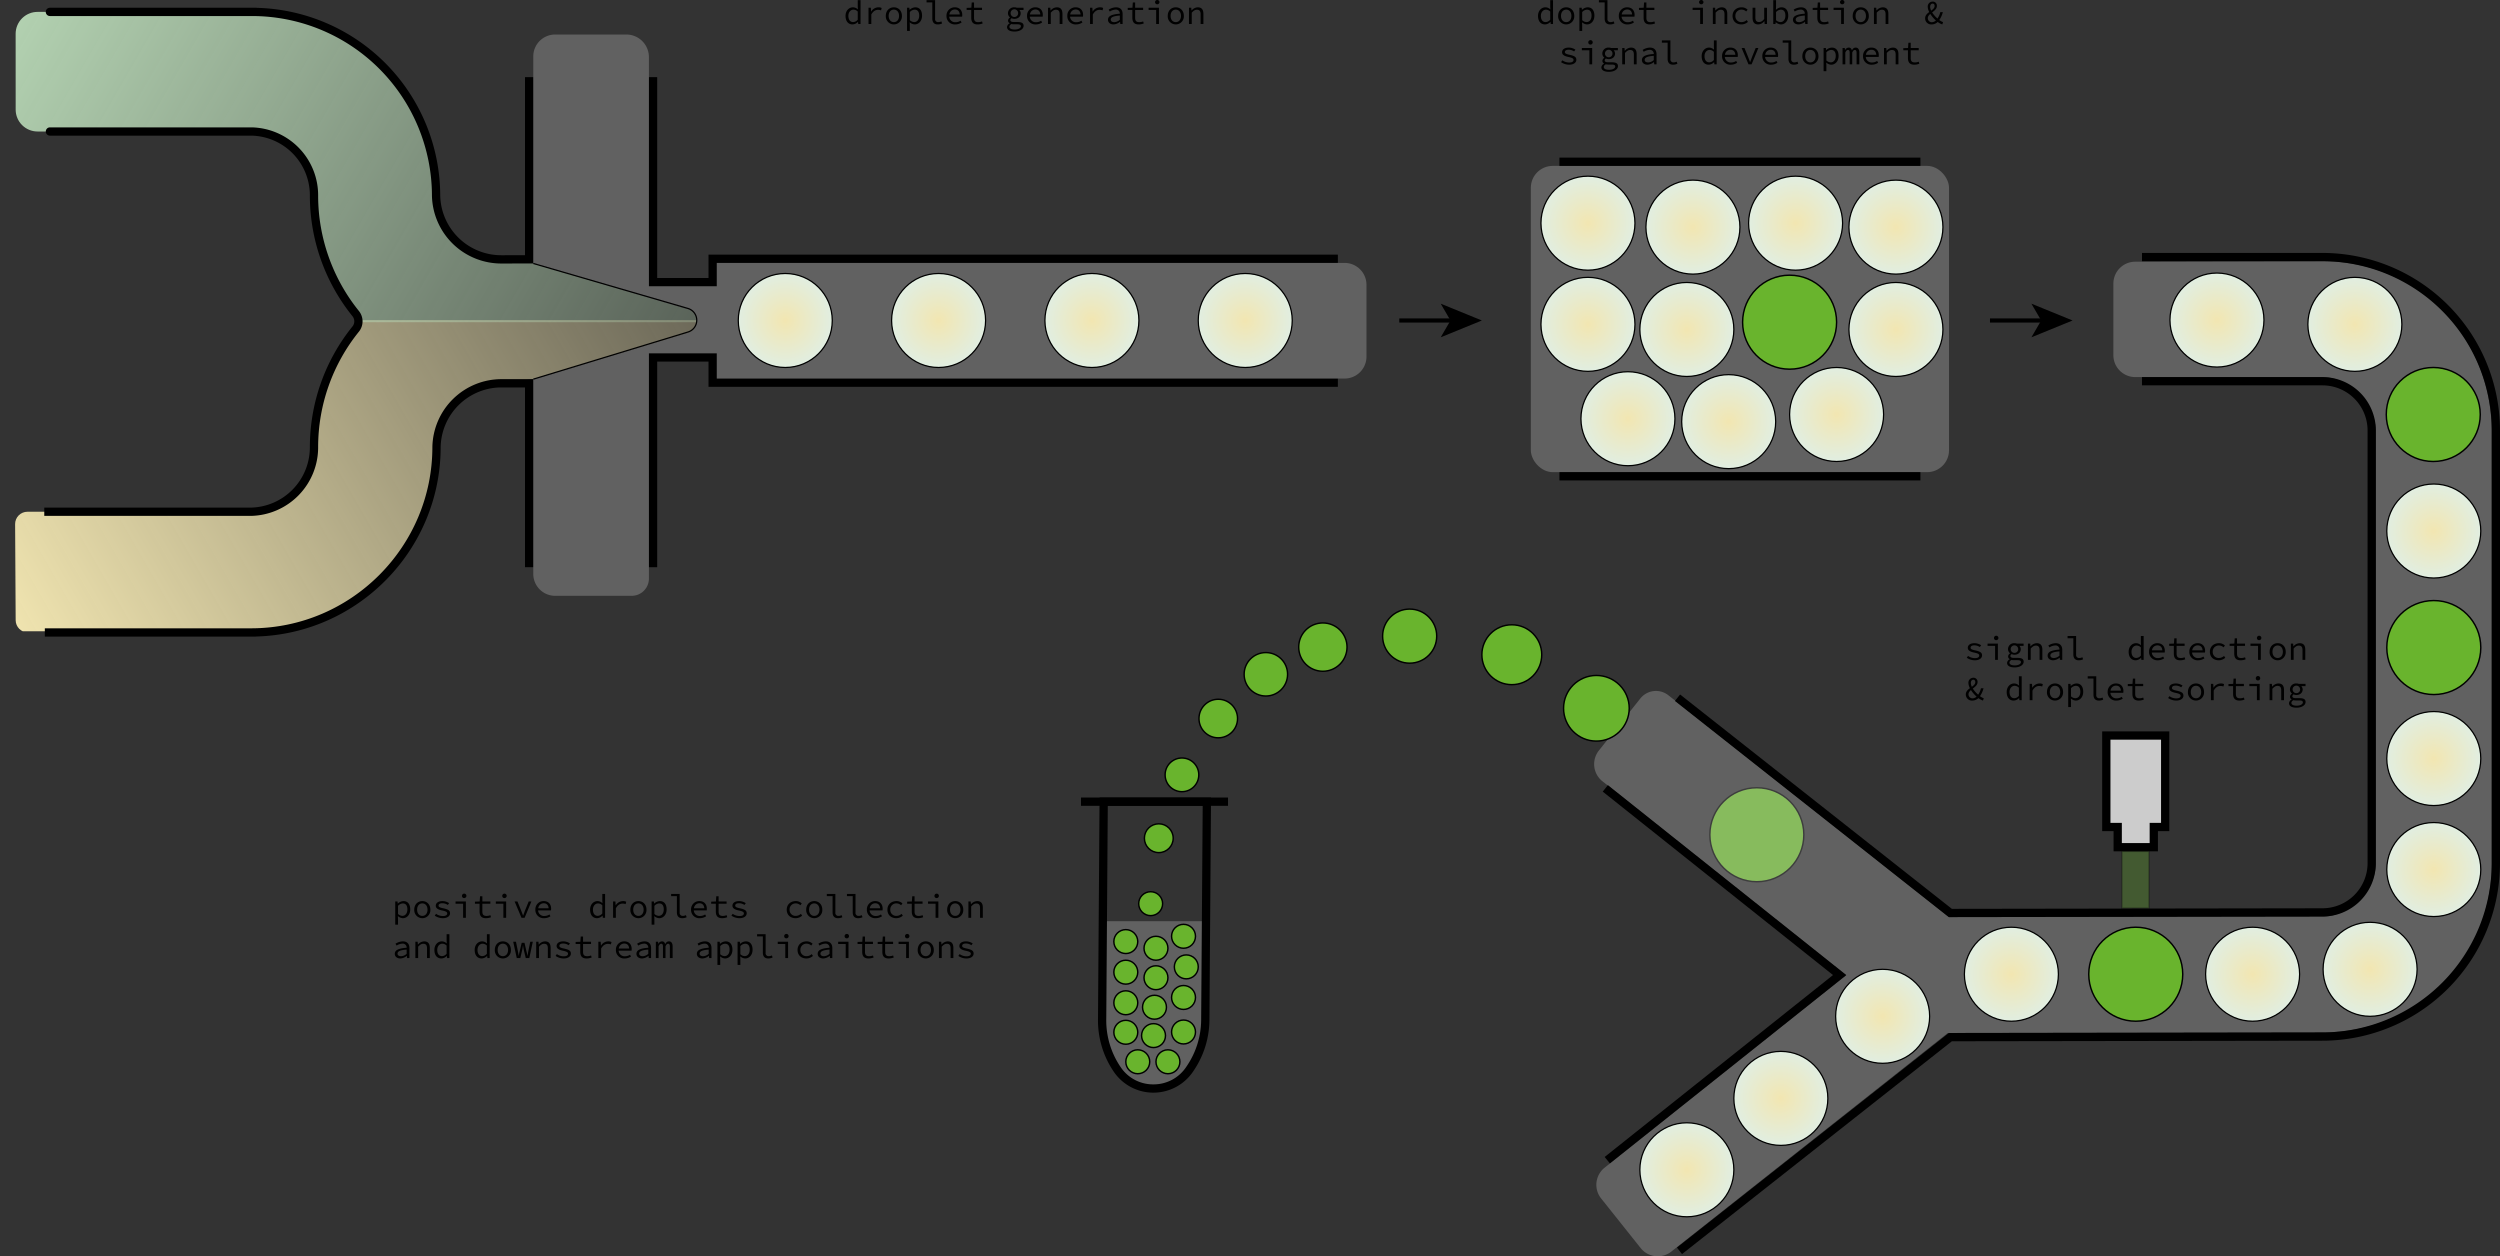 <svg xmlns="http://www.w3.org/2000/svg" xmlns:xlink="http://www.w3.org/1999/xlink" viewBox="0 0 1713.198 860.919"><rect x="0" y="0" width="1713.198" height="860.919" fill="#333333" stroke="none"/><defs><style>.cls-1,.cls-17,.cls-36{fill:none;}.cls-2,.cls-34{fill:#69b42d;}.cls-10,.cls-11,.cls-12,.cls-13,.cls-17,.cls-18,.cls-19,.cls-2,.cls-20,.cls-21,.cls-23,.cls-24,.cls-25,.cls-26,.cls-27,.cls-28,.cls-29,.cls-30,.cls-31,.cls-32,.cls-33,.cls-34,.cls-36,.cls-4,.cls-5,.cls-6,.cls-7,.cls-8,.cls-9{stroke:#000;stroke-miterlimit:10;}.cls-22,.cls-3{fill:#ccc;}.cls-3,.cls-34{opacity:0.3;}.cls-10,.cls-11,.cls-12,.cls-13,.cls-17,.cls-18,.cls-19,.cls-20,.cls-21,.cls-23,.cls-24,.cls-25,.cls-26,.cls-27,.cls-28,.cls-29,.cls-30,.cls-31,.cls-32,.cls-33,.cls-4,.cls-5,.cls-6,.cls-7,.cls-8,.cls-9{stroke-width:0.85px;}.cls-4{fill:url(#Sfumatura_senza_nome_34);}.cls-5{fill:url(#Sfumatura_senza_nome_34-2);}.cls-6{fill:url(#Sfumatura_senza_nome_34-3);}.cls-7{fill:url(#Sfumatura_senza_nome_34-4);}.cls-8{fill:url(#Sfumatura_senza_nome_34-5);}.cls-9{fill:url(#Sfumatura_senza_nome_34-6);}.cls-10{fill:url(#Sfumatura_senza_nome_34-7);}.cls-11{fill:url(#Sfumatura_senza_nome_34-8);}.cls-12{fill:url(#Sfumatura_senza_nome_34-9);}.cls-13{fill:url(#Sfumatura_senza_nome_34-10);}.cls-14{clip-path:url(#clip-path);}.cls-15{fill:url(#Sfumatura_senza_nome_29);}.cls-16{fill:url(#Sfumatura_senza_nome_22);}.cls-18{fill:url(#Sfumatura_senza_nome_34-11);}.cls-19{fill:url(#Sfumatura_senza_nome_34-12);}.cls-20{fill:url(#Sfumatura_senza_nome_34-13);}.cls-21{fill:url(#Sfumatura_senza_nome_34-14);}.cls-23{fill:url(#Sfumatura_senza_nome_34-15);}.cls-24{fill:url(#Sfumatura_senza_nome_34-16);}.cls-25{fill:url(#Sfumatura_senza_nome_34-17);}.cls-26{fill:url(#Sfumatura_senza_nome_34-18);}.cls-27{fill:url(#Sfumatura_senza_nome_34-19);}.cls-28{fill:url(#Sfumatura_senza_nome_34-20);}.cls-29{fill:url(#Sfumatura_senza_nome_34-21);}.cls-30{fill:url(#Sfumatura_senza_nome_34-22);}.cls-31{fill:url(#Sfumatura_senza_nome_34-23);}.cls-32{fill:url(#Sfumatura_senza_nome_34-24);}.cls-33{fill:url(#Sfumatura_senza_nome_34-25);}.cls-35{clip-path:url(#clip-path-2);}.cls-36{stroke-width:2.835px;}</style><radialGradient id="Sfumatura_senza_nome_34" cx="1160.129" cy="155.639" r="32.207" gradientUnits="userSpaceOnUse"><stop offset="0" stop-color="#f2e6b1"/><stop offset="1" stop-color="#e1eee1"/><stop offset="1" stop-color="#f2e6b1" stop-opacity="0.3"/></radialGradient><radialGradient id="Sfumatura_senza_nome_34-2" cx="1230.484" cy="152.928" r="32.207" xlink:href="#Sfumatura_senza_nome_34"/><radialGradient id="Sfumatura_senza_nome_34-3" cx="1299.243" cy="225.78" r="32.207" xlink:href="#Sfumatura_senza_nome_34"/><radialGradient id="Sfumatura_senza_nome_34-4" cx="1258.586" cy="284.038" r="32.207" xlink:href="#Sfumatura_senza_nome_34"/><radialGradient id="Sfumatura_senza_nome_34-5" cx="1088.196" cy="152.928" r="32.207" xlink:href="#Sfumatura_senza_nome_34"/><radialGradient id="Sfumatura_senza_nome_34-6" cx="1299.243" cy="155.639" r="32.207" xlink:href="#Sfumatura_senza_nome_34"/><radialGradient id="Sfumatura_senza_nome_34-7" cx="1155.969" cy="225.78" r="32.207" xlink:href="#Sfumatura_senza_nome_34"/><radialGradient id="Sfumatura_senza_nome_34-8" cx="1088.196" cy="222.26" r="32.207" xlink:href="#Sfumatura_senza_nome_34"/><radialGradient id="Sfumatura_senza_nome_34-9" cx="1184.636" cy="288.944" r="32.207" xlink:href="#Sfumatura_senza_nome_34"/><radialGradient id="Sfumatura_senza_nome_34-10" cx="1115.594" cy="286.944" r="32.207" xlink:href="#Sfumatura_senza_nome_34"/><clipPath id="clip-path" transform="translate(10.36 -2.625)"><path class="cls-1" d="M461.214,230.696a8.421,8.421,0,0,0-.016-16.073L355.085,183.174h0l-2.495-2.804H331.717a44.921,44.921,0,0,1-44.898-43.641c0-69.36-56.239-125.619-125.736-125.942V10.779H15.356a15,15,0,0,0-15,15.005L.374,77.747a15,15,0,0,0,15,14.995H160.482a44.074,44.074,0,0,1,42.887,43.987h-.209a128.011,128.011,0,0,0,28.581,80.818,8.391,8.391,0,0,1,0,10.561,128.011,128.011,0,0,0-28.581,80.818v0a44.415,44.415,0,0,1-43.148,44.391H8.421a8.421,8.421,0,0,0-8.421,8.469l.374,65.873a8.421,8.421,0,0,0,8.421,8.373H160.482v-.006a127.103,127.103,0,0,0,126.637-127.101v-0h-.299a44.921,44.921,0,0,1,44.898-43.641v.008l23.368-2.835h0Z"/></clipPath><linearGradient id="Sfumatura_senza_nome_29" x1="13.805" y1="456.508" x2="465.916" y2="195.481" gradientUnits="userSpaceOnUse"><stop offset="0" stop-color="#f2e6b1"/><stop offset="1" stop-color="#f2e6b1" stop-opacity="0.3"/></linearGradient><linearGradient id="Sfumatura_senza_nome_22" x1="16.564" y1="-15.652" x2="466.31" y2="244.009" gradientUnits="userSpaceOnUse"><stop offset="0" stop-color="#b4d3b2"/><stop offset="1" stop-color="#b4d3b2" stop-opacity="0.3"/></linearGradient><radialGradient id="Sfumatura_senza_nome_34-11" cx="538.129" cy="219.624" r="32.207" xlink:href="#Sfumatura_senza_nome_34"/><radialGradient id="Sfumatura_senza_nome_34-12" cx="643.199" cy="219.624" r="32.207" xlink:href="#Sfumatura_senza_nome_34"/><radialGradient id="Sfumatura_senza_nome_34-13" cx="748.268" cy="219.624" r="32.207" xlink:href="#Sfumatura_senza_nome_34"/><radialGradient id="Sfumatura_senza_nome_34-14" cx="853.338" cy="219.624" r="32.207" xlink:href="#Sfumatura_senza_nome_34"/><radialGradient id="Sfumatura_senza_nome_34-15" cx="1519.232" cy="219.32" r="32.207" xlink:href="#Sfumatura_senza_nome_34"/><radialGradient id="Sfumatura_senza_nome_34-16" cx="1613.748" cy="222.26" r="32.207" xlink:href="#Sfumatura_senza_nome_34"/><radialGradient id="Sfumatura_senza_nome_34-17" cx="1667.825" cy="363.896" r="32.207" xlink:href="#Sfumatura_senza_nome_34"/><radialGradient id="Sfumatura_senza_nome_34-18" cx="1667.825" cy="595.884" r="32.207" xlink:href="#Sfumatura_senza_nome_34"/><radialGradient id="Sfumatura_senza_nome_34-19" cx="1624.175" cy="664.243" r="32.207" xlink:href="#Sfumatura_senza_nome_34"/><radialGradient id="Sfumatura_senza_nome_34-20" cx="1667.825" cy="519.819" r="32.207" xlink:href="#Sfumatura_senza_nome_34"/><radialGradient id="Sfumatura_senza_nome_34-21" cx="1543.667" cy="667.608" r="32.207" xlink:href="#Sfumatura_senza_nome_34"/><radialGradient id="Sfumatura_senza_nome_34-22" cx="1378.368" cy="667.608" r="32.207" xlink:href="#Sfumatura_senza_nome_34"/><radialGradient id="Sfumatura_senza_nome_34-23" cx="1290.137" cy="696.45" r="32.207" xlink:href="#Sfumatura_senza_nome_34"/><radialGradient id="Sfumatura_senza_nome_34-24" cx="1220.383" cy="752.701" r="32.207" xlink:href="#Sfumatura_senza_nome_34"/><radialGradient id="Sfumatura_senza_nome_34-25" cx="1155.969" cy="801.637" r="32.207" xlink:href="#Sfumatura_senza_nome_34"/><clipPath id="clip-path-2" transform="translate(10.36 -2.625)"><path class="cls-1" d="M745.305,557.604l-1.059,146.12a58.031,58.031,0,0,0,10.254,33.873l0,0c11.938,17.351,37.989,17.275,49.821-.146l.561-.826a58.049,58.049,0,0,0,10.055-31.66L816.016,557.604Z"/></clipPath></defs><g id="Livello_2" data-name="Livello 2"><g id="Livello_1-2" data-name="Livello 1"><circle class="cls-2" cx="1203.928" cy="572.023" r="32.207"/><rect class="cls-3" x="1049.047" y="113.681" width="286.579" height="209.874" rx="15"/><circle class="cls-2" cx="1226.379" cy="220.781" r="32.207"/><circle class="cls-4" cx="1160.129" cy="155.639" r="32.207"/><circle class="cls-5" cx="1230.484" cy="152.928" r="32.207"/><circle class="cls-6" cx="1299.243" cy="225.78" r="32.207"/><circle class="cls-7" cx="1258.586" cy="284.038" r="32.207"/><circle class="cls-8" cx="1088.196" cy="152.928" r="32.207"/><circle class="cls-9" cx="1299.243" cy="155.639" r="32.207"/><rect x="1068.652" y="108.011" width="247.365" height="5.67"/><rect x="1068.653" y="323.554" width="247.365" height="5.67"/><circle class="cls-10" cx="1155.969" cy="225.78" r="32.207"/><circle class="cls-11" cx="1088.196" cy="222.26" r="32.207"/><circle class="cls-12" cx="1184.636" cy="288.944" r="32.207"/><circle class="cls-13" cx="1115.594" cy="286.944" r="32.207"/><polyline points="916.811 259.412 916.811 265.082 485.528 265.082 485.528 247.789 450.362 247.789 450.362 388.697 444.692 388.697 444.692 242.119 491.198 242.119 491.198 259.412 911.141 259.412"/><polyline points="911.141 180.166 491.198 180.166 491.198 196.173 444.692 196.173 444.692 52.866 450.362 52.866 450.362 190.503 485.528 190.503 485.528 174.496 916.811 174.496 916.811 180.166"/><g class="cls-14"><rect class="cls-15" y="219.392" width="479.721" height="213.206"/><rect class="cls-16" x="3.154" y="7.576" width="476.567" height="213.206"/></g><path d="M355.085,265.872v-3.413l-21.708-.008a47.372,47.372,0,0,0-47.434,46.476c0,68.273-55.542,124.02-123.812,124.267l-141.776.006v5.67H162.142l2.835-.006v-.041c70.084-1.765,126.637-59.452,126.636-129.815A41.713,41.713,0,0,1,332.554,268.129h16.861V391.322h5.67V265.872Z" transform="translate(10.36 -2.625)"/><path d="M19.981,356.153v-5.67h141.691a41.345,41.345,0,0,0,40.313-41.557,131.685,131.685,0,0,1,29.213-82.602,5.587,5.587,0,0,0,0-6.994,131.685,131.685,0,0,1-29.213-82.602,40.918,40.918,0,0,0-39.924-41.153l-138.197.001a2.835,2.835,0,0,1-2.835-2.835h0a2.835,2.835,0,0,1,2.835-2.835H162.142a46.577,46.577,0,0,1,45.514,46.822,126.002,126.002,0,0,0,27.949,79.035,11.281,11.281,0,0,1,0,14.127,126.002,126.002,0,0,0-27.949,79.035A47.003,47.003,0,0,1,161.752,356.152Z" transform="translate(10.36 -2.625)"/><path d="M355.085,55.491h-5.67v122.02l-16.038.024a41.848,41.848,0,0,1-42.062-40.806A128.967,128.967,0,0,0,165.578,7.995V7.944H23.841a2.835,2.835,0,0,0-2.835,2.835h0a2.835,2.835,0,0,0,2.835,2.835H161.057l1.673.008a123.304,123.304,0,0,1,122.916,123.188,47.509,47.509,0,0,0,47.735,46.396l21.704-.031v-2.226h0Z" transform="translate(10.36 -2.625)"/><path class="cls-3" d="M480.838,182.791v16.007H434.332V41.782a15.508,15.508,0,0,0-15.508-15.508H370.085a15,15,0,0,0-15,15V183.174l79.247,23.487,26.865,7.962a8.421,8.421,0,0,1,.016,16.073l-26.882,8.045-79.247,23.718V395.928a15,15,0,0,0,15,15h52.441a11.806,11.806,0,0,0,11.806-11.806V244.744h46.506v17.293H911.057a15,15,0,0,0,15-15V197.791a15,15,0,0,0-15-15Z" transform="translate(10.36 -2.625)"/><path class="cls-17" d="M355.085,262.459l106.129-32.345a8.421,8.421,0,0,0-.016-16.073L355.085,183.174" transform="translate(10.36 -2.625)"/><circle class="cls-18" cx="538.129" cy="219.624" r="32.207"/><circle class="cls-19" cx="643.199" cy="219.624" r="32.207"/><circle class="cls-20" cx="748.268" cy="219.624" r="32.207"/><circle class="cls-21" cx="853.338" cy="219.624" r="32.207"/><path class="cls-3" d="M1581.184,181.629l-128.29.331a15.001,15.001,0,0,0-15,15l-.001,49.076a15,15,0,0,0,15,15h128.291c18.634,0,36.578,18.795,36.578,37.429v295.675c0,18.634-17.795,36.576-36.429,36.576l-256.064.384L1132.937,479.072a13.698,13.698,0,0,0-19.208,2.211l-28.389,35.635a15,15,0,0,0,2.386,21.079L1254.689,671.008,1089.237,802.816a15,15,0,0,0-2.385,21.079l27.082,33.995a15,15,0,0,0,21.035,2.421L1324.464,710.506l256.869-.379c65.488-.157,115.836-50.461,115.836-115.987l.003-26.108V298.465C1697.015,232.977,1646.709,181.629,1581.184,181.629Z" transform="translate(10.36 -2.625)"/><polygon class="cls-22" points="1475.947 566.725 1483.755 566.725 1483.755 504.058 1443.414 504.058 1443.414 566.725 1451.222 566.725 1451.222 580.575 1475.947 580.575 1475.947 566.725"/><path d="M1468.422,586.035h-30.395V572.185h-7.809V503.848h46.011v68.337h-7.808Zm-24.725-5.67H1462.752V566.515h7.808V509.518h-34.671v56.997h7.809Z" transform="translate(10.36 -2.625)"/><circle class="cls-23" cx="1519.232" cy="219.32" r="32.207"/><circle class="cls-24" cx="1613.748" cy="222.26" r="32.207"/><circle class="cls-2" cx="1667.465" cy="284.038" r="32.207"/><circle class="cls-25" cx="1667.825" cy="363.896" r="32.207"/><circle class="cls-2" cx="1667.825" cy="443.753" r="32.207"/><circle class="cls-26" cx="1667.825" cy="595.884" r="32.207"/><circle class="cls-27" cx="1624.175" cy="664.243" r="32.207"/><circle class="cls-2" cx="1463.584" cy="667.608" r="32.207"/><circle class="cls-28" cx="1667.825" cy="519.819" r="32.207"/><path d="M1581.18,630.716a36.62,36.62,0,0,0,36.578-36.578V421.297h.003V297.615a36.62,36.62,0,0,0-36.578-36.578H1457.501v5.67h123.683a30.943,30.943,0,0,1,30.908,30.908V421.297h-.003V594.138a30.943,30.943,0,0,1-30.908,30.908l-253.961.391L1140.974,478.55l-3.533,4.434,187.672,148.123Z" transform="translate(10.36 -2.625)"/><polygon points="1101.849 538.038 1098.317 542.473 1256.119 668.185 1099.635 792.846 1103.219 797.242 1265.217 668.185 1101.849 538.038"/><path d="M1702.838,297.611h0a121.793,121.793,0,0,0-121.655-121.655H1457.502v5.67h123.682A116.116,116.116,0,0,1,1697.169,297.611h-0V421.293h0v172.845a116.116,116.116,0,0,1-115.985,115.985v-0l-256.068.391L1138.809,857.545l3.482,4.473,184.924-145.833,253.969-.391v0a121.793,121.793,0,0,0,121.655-121.655v-172.845h-0Z" transform="translate(10.36 -2.625)"/><circle class="cls-29" cx="1543.667" cy="667.608" r="32.207"/><circle class="cls-30" cx="1378.368" cy="667.608" r="32.207"/><circle class="cls-31" cx="1290.137" cy="696.45" r="32.207"/><circle class="cls-32" cx="1220.383" cy="752.701" r="32.207"/><circle class="cls-33" cx="1155.969" cy="801.637" r="32.207"/><rect class="cls-34" x="1454.057" y="583.41" width="18.66" height="38.932"/><g class="cls-35"><rect class="cls-3" x="742.219" y="631.269" width="96.536" height="120.005"/></g><path d="M780.021,751.398a32.779,32.779,0,0,1-27.208-14.456,62.442,62.442,0,0,1-10.739-36.14l1.079-151.641H819.533l-1.101,152.972a62.628,62.628,0,0,1-10.531,33.804l-.561.841a32.782,32.782,0,0,1-27.221,14.62ZM748.781,554.832l-1.039,146.037a56.82,56.82,0,0,0,9.768,32.899,26.771,26.771,0,0,0,22.507,11.961c.029,0,.058,0,.087-.001a26.768,26.768,0,0,0,22.52-12.095l.561-.841a56.955,56.955,0,0,0,9.579-30.726l1.059-147.235Z" transform="translate(10.36 -2.625)"/><circle class="cls-2" cx="1093.975" cy="485.365" r="22.493"/><circle class="cls-2" cx="1036.009" cy="448.663" r="20.514"/><circle class="cls-2" cx="966.012" cy="435.927" r="18.535"/><circle class="cls-2" cx="906.534" cy="443.447" r="16.556"/><circle class="cls-2" cx="867.467" cy="462.081" r="14.885"/><circle class="cls-2" cx="834.85" cy="492.397" r="13.213"/><circle class="cls-2" cx="809.967" cy="530.978" r="11.542"/><circle class="cls-2" cx="794.097" cy="574.408" r="9.87"/><circle class="cls-2" cx="788.522" cy="619.271" r="8.198"/><circle class="cls-2" cx="792.162" cy="670.02" r="8.198"/><circle class="cls-2" cx="812.946" cy="662.581" r="8.198"/><circle class="cls-2" cx="811.049" cy="683.547" r="8.198"/><circle class="cls-2" cx="791.148" cy="690.227" r="8.198"/><circle class="cls-2" cx="771.49" cy="687.176" r="8.198"/><circle class="cls-2" cx="771.49" cy="707.391" r="8.198"/><circle class="cls-2" cx="790.487" cy="709.674" r="8.198"/><circle class="cls-2" cx="811.049" cy="707.203" r="8.198"/><circle class="cls-2" cx="779.688" cy="727.606" r="8.198"/><circle class="cls-2" cx="800.36" cy="727.606" r="8.198"/><circle class="cls-2" cx="771.49" cy="666.21" r="8.198"/><circle class="cls-2" cx="792.162" cy="649.813" r="8.198"/><circle class="cls-2" cx="811.049" cy="641.615" r="8.198"/><circle class="cls-2" cx="771.49" cy="645.244" r="8.198"/><rect x="740.777" y="546.537" width="100.764" height="5.67"/><path d="M1337.434,453.366l.874-1.265a7.971,7.971,0,0,0,4.852,1.518c1.886,0,2.806-.782,2.806-1.725,0-.851-.438-1.448-3.473-2.069-2.92-.598-4.369-1.587-4.369-3.266,0-1.794,1.587-3.173,4.646-3.173a8.388,8.388,0,0,1,4.507,1.426l-.92,1.219a6.594,6.594,0,0,0-3.748-1.173c-1.886,0-2.575.759-2.575,1.609,0,.966.966,1.38,3.265,1.862,3.702.805,4.6,1.725,4.6,3.449,0,1.816-1.771,3.335-4.967,3.335A9.825,9.825,0,0,1,1337.434,453.366Z" transform="translate(10.36 -2.625)"/><path d="M1356.844,445.203h-5.174v-1.541h7.083v11.176h-1.909Zm-.759-5.358a1.518,1.518,0,1,1,1.518,1.472A1.438,1.438,0,0,1,1356.085,439.845Z" transform="translate(10.36 -2.625)"/><path d="M1365.056,456.885a3.095,3.095,0,0,1,1.84-2.483v-.093a2.023,2.023,0,0,1-1.149-1.839,2.717,2.717,0,0,1,1.333-2.093v-.092a3.562,3.562,0,0,1-1.379-2.897,4.1,4.1,0,0,1,4.392-4.001,4.556,4.556,0,0,1,1.656.275h4.621v1.541h-2.896a3.374,3.374,0,0,1,.942,2.253c0,2.392-1.908,3.841-4.323,3.841a4.836,4.836,0,0,1-1.886-.414,1.539,1.539,0,0,0-.873,1.288c0,.873.851,1.287,2.322,1.287h2.506c2.875,0,4.255.736,4.255,2.622,0,2.092-2.415,3.908-6.209,3.908C1366.942,459.988,1365.056,458.862,1365.056,456.885Zm9.497-.506c0-1.059-.851-1.357-2.552-1.357h-2.185a6.34,6.34,0,0,1-1.702-.184c-1.058.575-1.426,1.219-1.426,1.862,0,1.173,1.265,1.909,3.656,1.909C1372.944,458.609,1374.553,457.528,1374.553,456.379Zm-1.886-8.991a2.576,2.576,0,1,0-2.575,2.645A2.526,2.526,0,0,0,1372.667,447.388Z" transform="translate(10.36 -2.625)"/><path d="M1379.339,443.662h1.563l.161,1.886h.092a5.792,5.792,0,0,1,4.208-2.161c2.645,0,3.863,1.563,3.863,4.507v6.944h-1.908v-6.691c0-2.115-.736-3.104-2.553-3.104-1.334,0-2.23.667-3.519,2.001v7.795h-1.908Z" transform="translate(10.36 -2.625)"/><path d="M1392.84,451.94c0-2.507,2.346-3.726,8.117-4.185a2.653,2.653,0,0,0-2.967-2.806,7.781,7.781,0,0,0-3.909,1.334l-.759-1.288a9.791,9.791,0,0,1,4.99-1.609c3.059,0,4.553,1.816,4.553,4.599v6.853h-1.587l-.16-1.518h-.069a7.514,7.514,0,0,1-4.392,1.794C1394.565,455.114,1392.84,453.941,1392.84,451.94Zm8.117-.022v-2.897c-4.783.367-6.231,1.311-6.231,2.782,0,1.265,1.149,1.771,2.438,1.771A6.093,6.093,0,0,0,1400.958,451.918Z" transform="translate(10.36 -2.625)"/><path d="M1410.458,451.09v-11.084h-3.956v-1.54h5.864v12.762a2.017,2.017,0,0,0,2.207,2.3,5.049,5.049,0,0,0,2.093-.506l.483,1.426a6.794,6.794,0,0,1-2.989.667C1411.768,455.114,1410.458,453.734,1410.458,451.09Z" transform="translate(10.36 -2.625)"/><path d="M1448.363,449.273c0-3.634,2.414-5.887,5.059-5.887a4.796,4.796,0,0,1,3.357,1.426h.046l-.092-2.047v-4.3h1.908v16.372h-1.563l-.161-1.472h-.068a5.371,5.371,0,0,1-3.656,1.748C1450.294,455.114,1448.363,452.998,1448.363,449.273Zm8.37,2.575v-5.564a4.144,4.144,0,0,0-2.921-1.288c-1.932,0-3.495,1.701-3.495,4.254,0,2.668,1.242,4.254,3.288,4.254A4.221,4.221,0,0,0,1456.733,451.849Z" transform="translate(10.36 -2.625)"/><path d="M1462.346,449.228a5.619,5.619,0,0,1,5.703-5.841c3.219,0,5.104,2.092,5.104,5.242a7.769,7.769,0,0,1-.092,1.15h-9.451v-1.472h8.324l-.482.528c0-2.645-1.311-3.955-3.357-3.955-2.069,0-3.863,1.563-3.863,4.347a4.055,4.055,0,0,0,4.369,4.368,6.083,6.083,0,0,0,3.403-1.058l.689,1.242a7.66,7.66,0,0,1-4.323,1.334A5.659,5.659,0,0,1,1462.346,449.228Z" transform="translate(10.36 -2.625)"/><path d="M1479.32,450.492v-5.289H1476.146v-1.426l3.242-.115.253-3.587h1.587v3.587h5.473v1.541H1481.228v5.312c0,2.001.667,3.035,2.828,3.035a7.351,7.351,0,0,0,2.668-.506l.414,1.403a9.767,9.767,0,0,1-3.496.667C1480.377,455.114,1479.32,453.251,1479.32,450.492Z" transform="translate(10.36 -2.625)"/><path d="M1489.946,449.228a5.619,5.619,0,0,1,5.703-5.841c3.219,0,5.104,2.092,5.104,5.242a7.769,7.769,0,0,1-.092,1.15h-9.451v-1.472h8.324l-.482.528c0-2.645-1.311-3.955-3.357-3.955-2.069,0-3.863,1.563-3.863,4.347a4.055,4.055,0,0,0,4.369,4.368,6.083,6.083,0,0,0,3.403-1.058l.689,1.242a7.66,7.66,0,0,1-4.323,1.334A5.659,5.659,0,0,1,1489.946,449.228Z" transform="translate(10.36 -2.625)"/><path d="M1504.022,449.273c0-3.748,2.852-5.887,6.231-5.887a5.681,5.681,0,0,1,4.07,1.632l-.943,1.219a4.613,4.613,0,0,0-3.058-1.265,4.104,4.104,0,0,0-4.347,4.301,4.056,4.056,0,0,0,4.301,4.254,5.315,5.315,0,0,0,3.449-1.403l.851,1.242a6.657,6.657,0,0,1-4.438,1.748C1506.643,455.114,1504.022,452.976,1504.022,449.273Z" transform="translate(10.36 -2.625)"/><path d="M1520.719,450.492v-5.289h-3.174v-1.426l3.242-.115.253-3.587h1.587v3.587h5.473v1.541h-5.473v5.312c0,2.001.667,3.035,2.828,3.035a7.351,7.351,0,0,0,2.668-.506l.414,1.403a9.767,9.767,0,0,1-3.496.667C1521.777,455.114,1520.719,453.251,1520.719,450.492Z" transform="translate(10.36 -2.625)"/><path d="M1537.025,445.203h-5.174v-1.541h7.083v11.176h-1.909Zm-.759-5.358a1.518,1.518,0,1,1,1.518,1.472A1.438,1.438,0,0,1,1536.266,439.845Z" transform="translate(10.36 -2.625)"/><path d="M1544.961,449.273c0-3.748,2.575-5.887,5.519-5.887s5.519,2.139,5.519,5.887a5.527,5.527,0,1,1-11.037,0Zm9.083,0c0-2.576-1.426-4.301-3.564-4.301s-3.564,1.725-3.564,4.301c0,2.552,1.426,4.254,3.564,4.254S1554.044,451.825,1554.044,449.273Z" transform="translate(10.36 -2.625)"/><path d="M1559.52,443.662h1.563l.161,1.886h.092a5.792,5.792,0,0,1,4.208-2.161c2.645,0,3.863,1.563,3.863,4.507v6.944h-1.908v-6.691c0-2.115-.736-3.104-2.553-3.104-1.334,0-2.23.667-3.519,2.001v7.795H1559.52Z" transform="translate(10.36 -2.625)"/><path d="M1336.767,478.528c0-4.346,6.508-5.197,6.508-8.439,0-.873-.368-1.655-1.38-1.655-1.058,0-1.679.942-1.679,2.185,0,2.828,3.013,6.576,5.817,8.715a9.562,9.562,0,0,0,3.036,1.794l-.529,1.587a11.24,11.24,0,0,1-3.656-2.093c-3.22-2.575-6.323-6.876-6.323-9.957a3.34,3.34,0,0,1,3.311-3.587,2.753,2.753,0,0,1,2.943,2.989c0,3.748-6.208,4.967-6.208,8.347a2.748,2.748,0,0,0,2.897,2.782,4.42,4.42,0,0,0,3.173-1.771,12.131,12.131,0,0,0,2.461-5.128h1.771a16.601,16.601,0,0,1-2.897,6.048,6.092,6.092,0,0,1-4.737,2.369A4.174,4.174,0,0,1,1336.767,478.528Z" transform="translate(10.36 -2.625)"/><path d="M1364.781,476.873c0-3.634,2.414-5.887,5.059-5.887a4.796,4.796,0,0,1,3.357,1.426h.046l-.092-2.047v-4.3h1.908V482.438h-1.563l-.161-1.472h-.068a5.371,5.371,0,0,1-3.656,1.748C1366.712,482.714,1364.781,480.598,1364.781,476.873Zm8.37,2.575v-5.564a4.144,4.144,0,0,0-2.921-1.288c-1.932,0-3.495,1.701-3.495,4.254,0,2.668,1.242,4.254,3.288,4.254A4.221,4.221,0,0,0,1373.151,479.448Z" transform="translate(10.36 -2.625)"/><path d="M1380.535,471.262h1.587l.184,2.645h.046a5.892,5.892,0,0,1,4.99-2.92,4.693,4.693,0,0,1,2.208.46l-.438,1.632a5.599,5.599,0,0,0-2.069-.367c-1.679,0-3.266.851-4.599,3.196v6.53h-1.909Z" transform="translate(10.36 -2.625)"/><path d="M1392.38,476.873c0-3.748,2.575-5.887,5.519-5.887s5.519,2.139,5.519,5.887a5.527,5.527,0,1,1-11.037,0Zm9.083,0c0-2.576-1.426-4.301-3.564-4.301s-3.564,1.725-3.564,4.301c0,2.552,1.426,4.254,3.564,4.254S1401.463,479.425,1401.463,476.873Z" transform="translate(10.36 -2.625)"/><path d="M1406.939,471.262h1.563l.161,1.426h.069a5.932,5.932,0,0,1,3.862-1.701c3.013,0,4.622,2.23,4.622,5.702,0,3.795-2.392,6.025-5.082,6.025a5.302,5.302,0,0,1-3.334-1.449h-.046l.092,2.115v3.771H1406.939Zm8.324,5.427c0-2.46-.92-4.093-3.15-4.093a4.746,4.746,0,0,0-3.266,1.655v5.565a4.67,4.67,0,0,0,2.967,1.287C1413.792,481.104,1415.263,479.448,1415.263,476.688Z" transform="translate(10.36 -2.625)"/><path d="M1424.257,478.689v-11.084h-3.956v-1.54h5.864v12.762a2.017,2.017,0,0,0,2.207,2.3,5.049,5.049,0,0,0,2.093-.506l.483,1.426a6.794,6.794,0,0,1-2.989.667C1425.568,482.714,1424.257,481.334,1424.257,478.689Z" transform="translate(10.36 -2.625)"/><path d="M1433.963,476.827a5.619,5.619,0,0,1,5.703-5.841c3.219,0,5.104,2.092,5.104,5.242a7.769,7.769,0,0,1-.092,1.15H1435.228v-1.472h8.324l-.482.528c0-2.645-1.311-3.955-3.357-3.955-2.069,0-3.863,1.563-3.863,4.347a4.055,4.055,0,0,0,4.369,4.368,6.083,6.083,0,0,0,3.403-1.058l.689,1.242a7.66,7.66,0,0,1-4.323,1.334A5.659,5.659,0,0,1,1433.963,476.827Z" transform="translate(10.36 -2.625)"/><path d="M1450.937,478.092v-5.289h-3.174V471.377l3.242-.115.253-3.587h1.587v3.587h5.473v1.541h-5.473v5.312c0,2.001.667,3.035,2.828,3.035a7.351,7.351,0,0,0,2.668-.506l.414,1.403a9.767,9.767,0,0,1-3.496.667C1451.995,482.714,1450.937,480.851,1450.937,478.092Z" transform="translate(10.36 -2.625)"/><path d="M1475.432,480.966l.874-1.265a7.971,7.971,0,0,0,4.852,1.518c1.886,0,2.806-.782,2.806-1.725,0-.851-.438-1.448-3.473-2.069-2.92-.598-4.369-1.587-4.369-3.266,0-1.794,1.587-3.173,4.646-3.173a8.388,8.388,0,0,1,4.507,1.426l-.92,1.219a6.594,6.594,0,0,0-3.748-1.173c-1.886,0-2.575.759-2.575,1.609,0,.966.966,1.38,3.265,1.862,3.702.805,4.6,1.725,4.6,3.449,0,1.816-1.771,3.335-4.967,3.335A9.825,9.825,0,0,1,1475.432,480.966Z" transform="translate(10.36 -2.625)"/><path d="M1488.979,476.873c0-3.748,2.575-5.887,5.519-5.887s5.519,2.139,5.519,5.887a5.527,5.527,0,1,1-11.037,0Zm9.083,0c0-2.576-1.426-4.301-3.564-4.301s-3.564,1.725-3.564,4.301c0,2.552,1.426,4.254,3.564,4.254S1498.062,479.425,1498.062,476.873Z" transform="translate(10.36 -2.625)"/><path d="M1504.733,471.262h1.587l.184,2.645h.047a5.889,5.889,0,0,1,4.989-2.92,4.693,4.693,0,0,1,2.208.46l-.438,1.632a5.599,5.599,0,0,0-2.069-.367c-1.679,0-3.266.851-4.599,3.196v6.53h-1.909Z" transform="translate(10.36 -2.625)"/><path d="M1519.936,478.092v-5.289h-3.174V471.377l3.242-.115.253-3.587h1.587v3.587h5.473v1.541h-5.473v5.312c0,2.001.667,3.035,2.828,3.035a7.351,7.351,0,0,0,2.668-.506l.414,1.403a9.767,9.767,0,0,1-3.496.667C1520.994,482.714,1519.936,480.851,1519.936,478.092Z" transform="translate(10.36 -2.625)"/><path d="M1536.242,472.803h-5.174v-1.541h7.083V482.438h-1.909Zm-.759-5.358a1.518,1.518,0,1,1,1.518,1.472A1.438,1.438,0,0,1,1535.483,467.444Z" transform="translate(10.36 -2.625)"/><path d="M1544.937,471.262h1.563l.161,1.886h.092a5.792,5.792,0,0,1,4.208-2.161c2.645,0,3.863,1.563,3.863,4.507v6.944h-1.908v-6.691c0-2.115-.736-3.104-2.553-3.104-1.334,0-2.23.667-3.519,2.001v7.795h-1.908Z" transform="translate(10.36 -2.625)"/><path d="M1558.253,484.484a3.095,3.095,0,0,1,1.84-2.483v-.093a2.023,2.023,0,0,1-1.149-1.839,2.717,2.717,0,0,1,1.333-2.093v-.092a3.562,3.562,0,0,1-1.379-2.897,4.1,4.1,0,0,1,4.392-4.001,4.555,4.555,0,0,1,1.656.275h4.621v1.541h-2.896a3.374,3.374,0,0,1,.942,2.253c0,2.392-1.908,3.841-4.323,3.841a4.836,4.836,0,0,1-1.886-.414,1.539,1.539,0,0,0-.873,1.288c0,.873.851,1.287,2.322,1.287h2.506c2.875,0,4.255.736,4.255,2.622,0,2.092-2.415,3.908-6.209,3.908C1560.139,487.588,1558.253,486.462,1558.253,484.484Zm9.497-.506c0-1.059-.851-1.357-2.552-1.357h-2.185a6.34,6.34,0,0,1-1.702-.184c-1.058.575-1.426,1.219-1.426,1.862,0,1.173,1.265,1.909,3.656,1.909C1566.141,486.209,1567.75,485.128,1567.75,483.979Zm-1.886-8.991a2.576,2.576,0,1,0-2.575,2.645A2.526,2.526,0,0,0,1565.865,474.987Z" transform="translate(10.36 -2.625)"/><path d="M1043.609,13.525c0-3.634,2.414-5.887,5.059-5.887a4.796,4.796,0,0,1,3.357,1.426h.046l-.092-2.047V2.718h1.908V19.09h-1.563l-.161-1.472h-.068a5.371,5.371,0,0,1-3.656,1.748C1045.541,19.366,1043.609,17.25,1043.609,13.525Zm8.37,2.575V10.536a4.143,4.143,0,0,0-2.921-1.288c-1.932,0-3.495,1.701-3.495,4.254,0,2.668,1.242,4.254,3.288,4.254A4.221,4.221,0,0,0,1051.979,16.101Z" transform="translate(10.36 -2.625)"/><path d="M1057.409,13.525c0-3.748,2.575-5.887,5.519-5.887s5.519,2.139,5.519,5.887a5.527,5.527,0,1,1-11.037,0Zm9.083,0c0-2.576-1.426-4.301-3.564-4.301s-3.564,1.725-3.564,4.301c0,2.552,1.426,4.254,3.564,4.254S1066.492,16.077,1066.492,13.525Z" transform="translate(10.36 -2.625)"/><path d="M1071.967,7.914h1.563l.161,1.426h.069a5.932,5.932,0,0,1,3.862-1.701c3.013,0,4.622,2.23,4.622,5.702,0,3.795-2.392,6.025-5.082,6.025a5.302,5.302,0,0,1-3.334-1.449h-.046l.092,2.115v3.771h-1.908Zm8.324,5.427c0-2.46-.92-4.093-3.15-4.093a4.746,4.746,0,0,0-3.266,1.655v5.565a4.67,4.67,0,0,0,2.967,1.287C1078.82,17.756,1080.292,16.101,1080.292,13.341Z" transform="translate(10.36 -2.625)"/><path d="M1089.286,15.342V4.258h-3.956v-1.54h5.864V15.479a2.017,2.017,0,0,0,2.207,2.3,5.049,5.049,0,0,0,2.093-.506l.483,1.426a6.794,6.794,0,0,1-2.989.667C1090.596,19.366,1089.286,17.986,1089.286,15.342Z" transform="translate(10.36 -2.625)"/><path d="M1098.992,13.479a5.619,5.619,0,0,1,5.703-5.841c3.219,0,5.104,2.092,5.104,5.242a7.769,7.769,0,0,1-.092,1.15h-9.451V12.56h8.324l-.482.528c0-2.645-1.311-3.955-3.357-3.955-2.069,0-3.863,1.563-3.863,4.347a4.055,4.055,0,0,0,4.369,4.368A6.083,6.083,0,0,0,1108.65,16.79l.689,1.242a7.66,7.66,0,0,1-4.323,1.334A5.659,5.659,0,0,1,1098.992,13.479Z" transform="translate(10.36 -2.625)"/><path d="M1115.965,14.744V9.455h-3.174V8.029l3.242-.115.253-3.587h1.587V7.914h5.473v1.541h-5.473V14.767c0,2.001.667,3.035,2.828,3.035a7.351,7.351,0,0,0,2.668-.506l.414,1.403a9.767,9.767,0,0,1-3.496.667C1117.023,19.366,1115.965,17.503,1115.965,14.744Z" transform="translate(10.36 -2.625)"/><path d="M1154.719,9.455h-5.174v-1.541h7.083V19.09h-1.909Zm-.759-5.358a1.518,1.518,0,0,1,3.035,0,1.518,1.518,0,0,1-3.035,0Z" transform="translate(10.36 -2.625)"/><path d="M1163.415,7.914h1.563l.161,1.886h.092a5.792,5.792,0,0,1,4.208-2.161c2.645,0,3.863,1.563,3.863,4.507v6.944H1171.394v-6.691c0-2.115-.736-3.104-2.553-3.104-1.334,0-2.23.667-3.519,2.001v7.795h-1.908Z" transform="translate(10.36 -2.625)"/><path d="M1176.916,13.525c0-3.748,2.852-5.887,6.231-5.887a5.681,5.681,0,0,1,4.07,1.632l-.943,1.219a4.613,4.613,0,0,0-3.058-1.265,4.104,4.104,0,0,0-4.347,4.301,4.056,4.056,0,0,0,4.3,4.254,5.315,5.315,0,0,0,3.45-1.403l.851,1.242a6.657,6.657,0,0,1-4.438,1.748C1179.537,19.366,1176.916,17.228,1176.916,13.525Z" transform="translate(10.36 -2.625)"/><path d="M1190.646,14.858V7.914h1.908v6.691c0,2.093.736,3.104,2.576,3.104,1.287,0,2.23-.598,3.472-2.046v-7.75h1.909V19.09h-1.587l-.161-1.954h-.092a5.439,5.439,0,0,1-4.162,2.23C1191.865,19.366,1190.646,17.802,1190.646,14.858Z" transform="translate(10.36 -2.625)"/><path d="M1206.584,17.848h-.069l-.184,1.242H1204.814V2.718h1.908V7.179l-.092,2.161h.069a5.497,5.497,0,0,1,3.748-1.701c3.012,0,4.645,2.23,4.645,5.68,0,3.817-2.392,6.048-5.035,6.048A5.515,5.515,0,0,1,1206.584,17.848Zm6.554-4.507c0-2.46-.92-4.093-3.15-4.093a4.746,4.746,0,0,0-3.266,1.655v5.565a4.679,4.679,0,0,0,3.013,1.287C1211.667,17.756,1213.138,16.101,1213.138,13.341Z" transform="translate(10.36 -2.625)"/><path d="M1218.315,16.192c0-2.507,2.346-3.726,8.117-4.185a2.653,2.653,0,0,0-2.967-2.806,7.781,7.781,0,0,0-3.909,1.334l-.759-1.288a9.791,9.791,0,0,1,4.99-1.609c3.059,0,4.553,1.816,4.553,4.599v6.853h-1.587l-.16-1.518h-.069a7.514,7.514,0,0,1-4.392,1.794C1220.04,19.366,1218.315,18.193,1218.315,16.192Zm8.117-.022V13.272c-4.783.367-6.231,1.311-6.231,2.782,0,1.265,1.149,1.771,2.438,1.771A6.093,6.093,0,0,0,1226.432,16.17Z" transform="translate(10.36 -2.625)"/><path d="M1235.012,14.744V9.455h-3.174V8.029l3.242-.115.253-3.587h1.587V7.914h5.473v1.541h-5.473V14.767c0,2.001.667,3.035,2.828,3.035a7.351,7.351,0,0,0,2.668-.506l.414,1.403a9.767,9.767,0,0,1-3.496.667C1236.07,19.366,1235.012,17.503,1235.012,14.744Z" transform="translate(10.36 -2.625)"/><path d="M1251.318,9.455H1246.144v-1.541h7.083V19.09h-1.909Zm-.759-5.358a1.518,1.518,0,0,1,3.035,0,1.518,1.518,0,0,1-3.035,0Z" transform="translate(10.36 -2.625)"/><path d="M1259.254,13.525c0-3.748,2.575-5.887,5.519-5.887s5.519,2.139,5.519,5.887a5.527,5.527,0,1,1-11.037,0Zm9.083,0c0-2.576-1.426-4.301-3.564-4.301s-3.564,1.725-3.564,4.301c0,2.552,1.426,4.254,3.564,4.254S1268.337,16.077,1268.337,13.525Z" transform="translate(10.36 -2.625)"/><path d="M1273.813,7.914h1.563l.161,1.886h.092a5.792,5.792,0,0,1,4.208-2.161c2.645,0,3.863,1.563,3.863,4.507v6.944h-1.908v-6.691c0-2.115-.736-3.104-2.553-3.104-1.334,0-2.23.667-3.519,2.001v7.795h-1.908Z" transform="translate(10.36 -2.625)"/><path d="M1308.887,15.181c0-4.346,6.508-5.197,6.508-8.439,0-.873-.368-1.655-1.38-1.655-1.058,0-1.679.942-1.679,2.185,0,2.828,3.013,6.576,5.817,8.715a9.562,9.562,0,0,0,3.036,1.794l-.529,1.587a11.24,11.24,0,0,1-3.656-2.093c-3.22-2.575-6.323-6.876-6.323-9.957a3.34,3.34,0,0,1,3.311-3.587,2.753,2.753,0,0,1,2.943,2.989c0,3.748-6.208,4.967-6.208,8.347a2.748,2.748,0,0,0,2.897,2.782,4.42,4.42,0,0,0,3.173-1.771,12.131,12.131,0,0,0,2.461-5.128h1.771a16.586,16.586,0,0,1-2.897,6.048,6.092,6.092,0,0,1-4.737,2.369A4.174,4.174,0,0,1,1308.887,15.181Z" transform="translate(10.36 -2.625)"/><path d="M1059.41,45.218l.874-1.265a7.971,7.971,0,0,0,4.852,1.518c1.886,0,2.806-.782,2.806-1.725,0-.851-.438-1.448-3.473-2.069-2.92-.598-4.369-1.587-4.369-3.266,0-1.794,1.587-3.173,4.646-3.173a8.388,8.388,0,0,1,4.507,1.426l-.92,1.219a6.594,6.594,0,0,0-3.748-1.173c-1.886,0-2.575.759-2.575,1.609,0,.966.966,1.38,3.265,1.862,3.702.805,4.6,1.725,4.6,3.449,0,1.816-1.771,3.335-4.967,3.335A9.825,9.825,0,0,1,1059.41,45.218Z" transform="translate(10.36 -2.625)"/><path d="M1078.82,37.055H1073.646v-1.541h7.083V46.689h-1.909Zm-.759-5.358a1.518,1.518,0,1,1,1.518,1.472A1.438,1.438,0,0,1,1078.061,31.696Z" transform="translate(10.36 -2.625)"/><path d="M1087.032,48.736a3.095,3.095,0,0,1,1.84-2.483v-.093a2.023,2.023,0,0,1-1.149-1.839,2.716,2.716,0,0,1,1.334-2.093v-.092a3.56,3.56,0,0,1-1.38-2.897,4.1,4.1,0,0,1,4.392-4.001,4.556,4.556,0,0,1,1.656.275h4.621v1.541h-2.896a3.374,3.374,0,0,1,.942,2.253c0,2.392-1.908,3.841-4.323,3.841a4.836,4.836,0,0,1-1.886-.414,1.538,1.538,0,0,0-.873,1.288c0,.873.851,1.287,2.322,1.287h2.506c2.875,0,4.255.736,4.255,2.622,0,2.092-2.415,3.908-6.209,3.908C1088.917,51.84,1087.032,50.714,1087.032,48.736Zm9.497-.506c0-1.059-.851-1.357-2.552-1.357h-2.185a6.34,6.34,0,0,1-1.702-.184c-1.058.575-1.426,1.219-1.426,1.862,0,1.173,1.265,1.909,3.656,1.909C1094.919,50.461,1096.529,49.38,1096.529,48.23Zm-1.886-8.991a2.576,2.576,0,1,0-2.575,2.645A2.526,2.526,0,0,0,1094.643,39.239Z" transform="translate(10.36 -2.625)"/><path d="M1101.315,35.514h1.563l.161,1.886h.092a5.792,5.792,0,0,1,4.208-2.161c2.645,0,3.863,1.563,3.863,4.507v6.944h-1.908v-6.691c0-2.115-.736-3.104-2.553-3.104-1.334,0-2.23.667-3.519,2.001v7.795h-1.908Z" transform="translate(10.36 -2.625)"/><path d="M1114.816,43.792c0-2.507,2.346-3.726,8.117-4.185a2.653,2.653,0,0,0-2.967-2.806,7.781,7.781,0,0,0-3.909,1.334l-.759-1.288a9.791,9.791,0,0,1,4.99-1.609c3.059,0,4.553,1.816,4.553,4.599v6.853h-1.587l-.16-1.518h-.069a7.514,7.514,0,0,1-4.392,1.794C1116.541,46.966,1114.816,45.793,1114.816,43.792Zm8.117-.022V40.872c-4.783.367-6.231,1.311-6.231,2.782,0,1.265,1.149,1.77,2.438,1.77A6.093,6.093,0,0,0,1122.933,43.77Z" transform="translate(10.36 -2.625)"/><path d="M1132.433,42.941v-11.084h-3.956v-1.54h5.864V43.079a2.017,2.017,0,0,0,2.207,2.3,5.049,5.049,0,0,0,2.093-.506l.483,1.426a6.794,6.794,0,0,1-2.989.667C1133.744,46.966,1132.433,45.586,1132.433,42.941Z" transform="translate(10.36 -2.625)"/><path d="M1155.755,41.125c0-3.634,2.414-5.887,5.059-5.887a4.796,4.796,0,0,1,3.357,1.426h.046l-.092-2.047V30.317h1.908V46.689h-1.563l-.161-1.472h-.068a5.371,5.371,0,0,1-3.656,1.748C1157.687,46.966,1155.755,44.85,1155.755,41.125Zm8.37,2.575V38.136a4.144,4.144,0,0,0-2.921-1.288c-1.932,0-3.495,1.701-3.495,4.254,0,2.668,1.242,4.254,3.288,4.254A4.221,4.221,0,0,0,1164.125,43.7Z" transform="translate(10.36 -2.625)"/><path d="M1169.739,41.079a5.619,5.619,0,0,1,5.703-5.841c3.219,0,5.104,2.092,5.104,5.242a7.769,7.769,0,0,1-.092,1.15h-9.451V40.159h8.324l-.482.528c0-2.645-1.311-3.955-3.357-3.955-2.069,0-3.863,1.563-3.863,4.347a4.055,4.055,0,0,0,4.369,4.368,6.083,6.083,0,0,0,3.403-1.058l.689,1.242a7.66,7.66,0,0,1-4.323,1.334A5.659,5.659,0,0,1,1169.739,41.079Z" transform="translate(10.36 -2.625)"/><path d="M1183.125,35.514h1.955l2.575,6.324q.655,1.689,1.242,3.311h.092c.391-1.08.759-2.185,1.219-3.311l2.575-6.324h1.84l-4.646,11.176h-2.139Z" transform="translate(10.36 -2.625)"/><path d="M1197.338,41.079a5.619,5.619,0,0,1,5.703-5.841c3.219,0,5.104,2.092,5.104,5.242a7.769,7.769,0,0,1-.092,1.15H1198.603V40.159h8.324l-.482.528c0-2.645-1.311-3.955-3.357-3.955-2.069,0-3.863,1.563-3.863,4.347a4.055,4.055,0,0,0,4.369,4.368,6.083,6.083,0,0,0,3.403-1.058l.689,1.242a7.66,7.66,0,0,1-4.323,1.334A5.659,5.659,0,0,1,1197.338,41.079Z" transform="translate(10.36 -2.625)"/><path d="M1215.232,42.941v-11.084h-3.956v-1.54h5.864V43.079a2.017,2.017,0,0,0,2.207,2.3,5.049,5.049,0,0,0,2.093-.506l.483,1.426a6.794,6.794,0,0,1-2.989.667C1216.542,46.966,1215.232,45.586,1215.232,42.941Z" transform="translate(10.36 -2.625)"/><path d="M1224.754,41.125c0-3.748,2.575-5.887,5.519-5.887s5.519,2.139,5.519,5.887a5.527,5.527,0,1,1-11.037,0Zm9.083,0c0-2.576-1.426-4.301-3.564-4.301s-3.564,1.725-3.564,4.301c0,2.552,1.426,4.254,3.564,4.254S1233.837,43.677,1233.837,41.125Z" transform="translate(10.36 -2.625)"/><path d="M1239.313,35.514h1.563l.161,1.426h.069a5.932,5.932,0,0,1,3.862-1.701c3.013,0,4.622,2.23,4.622,5.702,0,3.795-2.392,6.025-5.082,6.025a5.302,5.302,0,0,1-3.334-1.449h-.046l.092,2.115v3.771h-1.908Zm8.324,5.427c0-2.46-.92-4.093-3.15-4.093a4.746,4.746,0,0,0-3.266,1.655v5.565a4.67,4.67,0,0,0,2.967,1.287C1246.166,45.355,1247.637,43.7,1247.637,40.94Z" transform="translate(10.36 -2.625)"/><path d="M1252.308,35.514h1.518l.161,1.472h.046a2.774,2.774,0,0,1,2.552-1.747c1.104,0,1.794.644,2.116,1.932.644-1.196,1.333-1.932,2.621-1.932,1.563,0,2.483,1.219,2.483,3.449v8.002h-1.886V38.825c0-1.288-.367-1.955-1.195-1.955-.782,0-1.196.575-1.794,1.726v8.094h-1.747V38.825c0-1.288-.322-1.955-1.15-1.955-.781,0-1.287.575-1.839,1.726v8.094h-1.886Z" transform="translate(10.36 -2.625)"/><path d="M1266.337,41.079a5.619,5.619,0,0,1,5.703-5.841c3.219,0,5.104,2.092,5.104,5.242a7.769,7.769,0,0,1-.092,1.15h-9.451V40.159h8.324l-.482.528c0-2.645-1.311-3.955-3.357-3.955-2.069,0-3.863,1.563-3.863,4.347a4.055,4.055,0,0,0,4.369,4.368,6.083,6.083,0,0,0,3.403-1.058l.689,1.242a7.66,7.66,0,0,1-4.323,1.334A5.659,5.659,0,0,1,1266.337,41.079Z" transform="translate(10.36 -2.625)"/><path d="M1280.712,35.514h1.563l.161,1.886h.092a5.792,5.792,0,0,1,4.208-2.161c2.645,0,3.863,1.563,3.863,4.507v6.944h-1.908v-6.691c0-2.115-.736-3.104-2.553-3.104-1.334,0-2.23.667-3.519,2.001v7.795h-1.908Z" transform="translate(10.36 -2.625)"/><path d="M1297.111,42.344V37.055H1293.937V35.629l3.242-.115.253-3.587h1.587v3.587h5.473v1.541H1299.019v5.312c0,2.001.667,3.035,2.828,3.035a7.351,7.351,0,0,0,2.668-.506l.414,1.403a9.767,9.767,0,0,1-3.496.667C1298.168,46.966,1297.111,45.103,1297.111,42.344Z" transform="translate(10.36 -2.625)"/><path d="M569.064,13.525c0-3.634,2.414-5.887,5.059-5.887A4.796,4.796,0,0,1,577.48,9.064h.046l-.092-2.047V2.718h1.908V19.09h-1.563l-.161-1.472h-.068a5.371,5.371,0,0,1-3.656,1.748C570.996,19.366,569.064,17.25,569.064,13.525Zm8.37,2.575V10.536a4.144,4.144,0,0,0-2.921-1.288c-1.932,0-3.495,1.701-3.495,4.254,0,2.668,1.242,4.254,3.288,4.254A4.221,4.221,0,0,0,577.434,16.101Z" transform="translate(10.36 -2.625)"/><path d="M584.818,7.914h1.587l.184,2.645h.046a5.892,5.892,0,0,1,4.99-2.92,4.693,4.693,0,0,1,2.208.46l-.438,1.632a5.599,5.599,0,0,0-2.069-.367c-1.679,0-3.266.851-4.599,3.196v6.53h-1.909Z" transform="translate(10.36 -2.625)"/><path d="M596.664,13.525c0-3.748,2.575-5.887,5.519-5.887s5.519,2.139,5.519,5.887a5.527,5.527,0,1,1-11.037,0Zm9.083,0c0-2.576-1.426-4.301-3.564-4.301s-3.564,1.725-3.564,4.301c0,2.552,1.426,4.254,3.564,4.254S605.747,16.077,605.747,13.525Z" transform="translate(10.36 -2.625)"/><path d="M611.222,7.914h1.563l.161,1.426h.069a5.932,5.932,0,0,1,3.862-1.701c3.013,0,4.622,2.23,4.622,5.702,0,3.795-2.392,6.025-5.082,6.025a5.302,5.302,0,0,1-3.334-1.449h-.046l.092,2.115v3.771h-1.908Zm8.324,5.427c0-2.46-.92-4.093-3.15-4.093a4.746,4.746,0,0,0-3.266,1.655v5.565a4.67,4.67,0,0,0,2.967,1.287C618.075,17.756,619.546,16.101,619.546,13.341Z" transform="translate(10.36 -2.625)"/><path d="M628.541,15.342V4.258h-3.956v-1.54h5.864V15.479a2.017,2.017,0,0,0,2.207,2.3,5.049,5.049,0,0,0,2.093-.506l.483,1.426a6.794,6.794,0,0,1-2.989.667C629.851,19.366,628.541,17.986,628.541,15.342Z" transform="translate(10.36 -2.625)"/><path d="M638.247,13.479a5.619,5.619,0,0,1,5.703-5.841c3.219,0,5.104,2.092,5.104,5.242a7.769,7.769,0,0,1-.092,1.15h-9.451V12.56h8.324l-.482.528c0-2.645-1.311-3.955-3.357-3.955-2.069,0-3.863,1.563-3.863,4.347a4.055,4.055,0,0,0,4.369,4.368A6.083,6.083,0,0,0,647.905,16.79l.689,1.242a7.66,7.66,0,0,1-4.323,1.334A5.659,5.659,0,0,1,638.247,13.479Z" transform="translate(10.36 -2.625)"/><path d="M655.22,14.744V9.455h-3.174V8.029l3.242-.115.253-3.587h1.587V7.914h5.473v1.541h-5.473V14.767c0,2.001.667,3.035,2.828,3.035a7.351,7.351,0,0,0,2.668-.506l.414,1.403a9.767,9.767,0,0,1-3.496.667C656.278,19.366,655.22,17.503,655.22,14.744Z" transform="translate(10.36 -2.625)"/><path d="M679.738,21.137a3.095,3.095,0,0,1,1.84-2.483v-.093a2.023,2.023,0,0,1-1.149-1.839,2.717,2.717,0,0,1,1.333-2.093v-.092a3.562,3.562,0,0,1-1.379-2.897,4.1,4.1,0,0,1,4.392-4.001,4.556,4.556,0,0,1,1.656.275h4.621v1.541h-2.896a3.374,3.374,0,0,1,.942,2.253c0,2.392-1.908,3.841-4.323,3.841a4.836,4.836,0,0,1-1.886-.414,1.538,1.538,0,0,0-.873,1.288c0,.873.851,1.287,2.322,1.287h2.506c2.875,0,4.255.736,4.255,2.622,0,2.092-2.415,3.908-6.209,3.908C681.624,24.24,679.738,23.114,679.738,21.137Zm9.497-.506c0-1.059-.851-1.357-2.552-1.357h-2.185a6.34,6.34,0,0,1-1.702-.184c-1.058.575-1.426,1.219-1.426,1.862,0,1.173,1.265,1.909,3.656,1.909C687.625,22.861,689.235,21.78,689.235,20.631Zm-1.886-8.991a2.576,2.576,0,1,0-5.15,0,2.576,2.576,0,1,0,5.15,0Z" transform="translate(10.36 -2.625)"/><path d="M693.446,13.479a5.619,5.619,0,0,1,5.703-5.841c3.219,0,5.104,2.092,5.104,5.242a7.769,7.769,0,0,1-.092,1.15h-9.451V12.56h8.324l-.482.528c0-2.645-1.311-3.955-3.357-3.955-2.069,0-3.863,1.563-3.863,4.347a4.055,4.055,0,0,0,4.369,4.368A6.083,6.083,0,0,0,703.104,16.79l.689,1.242a7.66,7.66,0,0,1-4.323,1.334A5.659,5.659,0,0,1,693.446,13.479Z" transform="translate(10.36 -2.625)"/><path d="M707.821,7.914h1.563l.161,1.886h.092a5.792,5.792,0,0,1,4.208-2.161c2.645,0,3.863,1.563,3.863,4.507v6.944h-1.908v-6.691c0-2.115-.736-3.104-2.553-3.104-1.334,0-2.23.667-3.519,2.001v7.795h-1.908Z" transform="translate(10.36 -2.625)"/><path d="M721.045,13.479a5.619,5.619,0,0,1,5.703-5.841c3.219,0,5.104,2.092,5.104,5.242a7.769,7.769,0,0,1-.092,1.15h-9.451V12.56h8.324l-.482.528c0-2.645-1.311-3.955-3.357-3.955-2.069,0-3.863,1.563-3.863,4.347a4.055,4.055,0,0,0,4.369,4.368A6.083,6.083,0,0,0,730.704,16.79l.689,1.242a7.66,7.66,0,0,1-4.323,1.334A5.659,5.659,0,0,1,721.045,13.479Z" transform="translate(10.36 -2.625)"/><path d="M736.616,7.914h1.587l.184,2.645h.047a5.889,5.889,0,0,1,4.989-2.92,4.693,4.693,0,0,1,2.208.46l-.438,1.632a5.599,5.599,0,0,0-2.069-.367c-1.679,0-3.266.851-4.599,3.196v6.53h-1.909Z" transform="translate(10.36 -2.625)"/><path d="M748.921,16.192c0-2.507,2.346-3.726,8.117-4.185a2.653,2.653,0,0,0-2.967-2.806,7.781,7.781,0,0,0-3.909,1.334L749.404,9.248A9.791,9.791,0,0,1,754.394,7.639c3.059,0,4.553,1.816,4.553,4.599v6.853h-1.587l-.16-1.518h-.069a7.514,7.514,0,0,1-4.392,1.794C750.646,19.366,748.921,18.193,748.921,16.192Zm8.117-.022V13.272c-4.783.367-6.231,1.311-6.231,2.782,0,1.265,1.149,1.771,2.438,1.771A6.093,6.093,0,0,0,757.039,16.17Z" transform="translate(10.36 -2.625)"/><path d="M765.619,14.744V9.455h-3.174V8.029l3.242-.115.253-3.587h1.587V7.914h5.473v1.541h-5.473V14.767c0,2.001.667,3.035,2.828,3.035a7.351,7.351,0,0,0,2.668-.506l.414,1.403a9.767,9.767,0,0,1-3.496.667C766.676,19.366,765.619,17.503,765.619,14.744Z" transform="translate(10.36 -2.625)"/><path d="M781.924,9.455h-5.174v-1.541h7.083V19.09h-1.909Zm-.759-5.358a1.518,1.518,0,0,1,3.035,0,1.518,1.518,0,0,1-3.035,0Z" transform="translate(10.36 -2.625)"/><path d="M789.861,13.525c0-3.748,2.575-5.887,5.519-5.887s5.519,2.139,5.519,5.887a5.527,5.527,0,1,1-11.037,0Zm9.083,0c0-2.576-1.426-4.301-3.564-4.301s-3.564,1.725-3.564,4.301c0,2.552,1.426,4.254,3.564,4.254S798.944,16.077,798.944,13.525Z" transform="translate(10.36 -2.625)"/><path d="M804.419,7.914h1.563L806.144,9.8h.092a5.792,5.792,0,0,1,4.208-2.161c2.645,0,3.863,1.563,3.863,4.507v6.944h-1.908v-6.691c0-2.115-.736-3.104-2.553-3.104-1.334,0-2.23.667-3.519,2.001v7.795h-1.908Z" transform="translate(10.36 -2.625)"/><path d="M260.485,620.397h1.563l.161,1.426h.069a5.932,5.932,0,0,1,3.862-1.701c3.013,0,4.622,2.23,4.622,5.702,0,3.795-2.392,6.025-5.082,6.025a5.302,5.302,0,0,1-3.334-1.449h-.046l.092,2.115v3.771h-1.908Zm8.324,5.427c0-2.46-.92-4.093-3.15-4.093a4.746,4.746,0,0,0-3.266,1.655v5.565a4.67,4.67,0,0,0,2.967,1.287C267.337,630.239,268.809,628.584,268.809,625.824Z" transform="translate(10.36 -2.625)"/><path d="M273.526,626.009c0-3.748,2.575-5.887,5.519-5.887s5.519,2.139,5.519,5.887a5.527,5.527,0,1,1-11.037,0Zm9.083,0c0-2.576-1.426-4.301-3.564-4.301s-3.564,1.725-3.564,4.301c0,2.552,1.426,4.254,3.564,4.254S282.609,628.561,282.609,626.009Z" transform="translate(10.36 -2.625)"/><path d="M287.579,630.102l.874-1.265a7.971,7.971,0,0,0,4.852,1.518c1.886,0,2.806-.782,2.806-1.725,0-.851-.438-1.448-3.473-2.069-2.92-.598-4.369-1.587-4.369-3.266,0-1.794,1.587-3.173,4.646-3.173a8.388,8.388,0,0,1,4.507,1.426l-.92,1.219a6.594,6.594,0,0,0-3.748-1.173c-1.886,0-2.575.759-2.575,1.609,0,.966.966,1.38,3.265,1.862,3.702.805,4.6,1.725,4.6,3.449,0,1.816-1.77,3.335-4.967,3.335A9.825,9.825,0,0,1,287.579,630.102Z" transform="translate(10.36 -2.625)"/><path d="M306.989,621.938h-5.174v-1.541h7.083v11.176h-1.909Zm-.759-5.358a1.518,1.518,0,1,1,1.518,1.472A1.438,1.438,0,0,1,306.23,616.58Z" transform="translate(10.36 -2.625)"/><path d="M318.283,627.228v-5.289h-3.174V620.513l3.242-.115.253-3.587h1.587v3.587h5.473v1.541h-5.473V627.25c0,2.001.667,3.035,2.828,3.035a7.351,7.351,0,0,0,2.668-.506l.414,1.403a9.767,9.767,0,0,1-3.496.667C319.34,631.85,318.283,629.986,318.283,627.228Z" transform="translate(10.36 -2.625)"/><path d="M334.588,621.938h-5.174v-1.541h7.083v11.176h-1.909Zm-.759-5.358a1.518,1.518,0,1,1,1.518,1.472A1.438,1.438,0,0,1,333.83,616.58Z" transform="translate(10.36 -2.625)"/><path d="M342.294,620.397h1.955l2.575,6.324q.655,1.689,1.242,3.311h.092c.391-1.08.759-2.185,1.219-3.311l2.575-6.324h1.84L349.147,631.573H347.008Z" transform="translate(10.36 -2.625)"/><path d="M356.508,625.963a5.619,5.619,0,0,1,5.703-5.841c3.219,0,5.104,2.092,5.104,5.242a7.769,7.769,0,0,1-.092,1.15H357.773V625.043h8.324l-.482.528c0-2.645-1.311-3.955-3.357-3.955-2.069,0-3.863,1.563-3.863,4.347a4.055,4.055,0,0,0,4.369,4.368,6.083,6.083,0,0,0,3.403-1.058l.689,1.242a7.66,7.66,0,0,1-4.323,1.334A5.659,5.659,0,0,1,356.508,625.963Z" transform="translate(10.36 -2.625)"/><path d="M394.019,626.009c0-3.634,2.414-5.887,5.059-5.887a4.796,4.796,0,0,1,3.357,1.426h.046l-.092-2.047v-4.3h1.908v16.372h-1.563l-.161-1.472h-.068a5.371,5.371,0,0,1-3.656,1.748C395.951,631.85,394.019,629.733,394.019,626.009Zm8.37,2.575v-5.564a4.144,4.144,0,0,0-2.921-1.288c-1.932,0-3.495,1.701-3.495,4.254,0,2.668,1.242,4.254,3.288,4.254A4.221,4.221,0,0,0,402.389,628.584Z" transform="translate(10.36 -2.625)"/><path d="M409.773,620.397h1.587l.184,2.645h.046a5.892,5.892,0,0,1,4.99-2.92,4.693,4.693,0,0,1,2.208.46l-.438,1.632a5.599,5.599,0,0,0-2.069-.367c-1.679,0-3.266.851-4.599,3.196v6.53H409.773Z" transform="translate(10.36 -2.625)"/><path d="M421.619,626.009c0-3.748,2.575-5.887,5.519-5.887s5.519,2.139,5.519,5.887a5.527,5.527,0,1,1-11.037,0Zm9.083,0c0-2.576-1.426-4.301-3.564-4.301s-3.564,1.725-3.564,4.301c0,2.552,1.426,4.254,3.564,4.254S430.702,628.561,430.702,626.009Z" transform="translate(10.36 -2.625)"/><path d="M436.177,620.397h1.563l.161,1.426h.069a5.932,5.932,0,0,1,3.862-1.701c3.013,0,4.622,2.23,4.622,5.702,0,3.795-2.392,6.025-5.082,6.025a5.302,5.302,0,0,1-3.334-1.449h-.046l.092,2.115v3.771h-1.908Zm8.324,5.427c0-2.46-.92-4.093-3.15-4.093a4.746,4.746,0,0,0-3.266,1.655v5.565a4.67,4.67,0,0,0,2.967,1.287C443.03,630.239,444.501,628.584,444.501,625.824Z" transform="translate(10.36 -2.625)"/><path d="M453.496,627.825v-11.084h-3.956v-1.54h5.864v12.762a2.017,2.017,0,0,0,2.207,2.3,5.049,5.049,0,0,0,2.093-.506l.483,1.426a6.794,6.794,0,0,1-2.989.667C454.806,631.85,453.496,630.47,453.496,627.825Z" transform="translate(10.36 -2.625)"/><path d="M463.202,625.963a5.619,5.619,0,0,1,5.703-5.841c3.219,0,5.104,2.092,5.104,5.242a7.769,7.769,0,0,1-.092,1.15h-9.451V625.043h8.324l-.482.528c0-2.645-1.311-3.955-3.357-3.955-2.069,0-3.863,1.563-3.863,4.347a4.055,4.055,0,0,0,4.369,4.368,6.083,6.083,0,0,0,3.403-1.058l.689,1.242a7.66,7.66,0,0,1-4.323,1.334A5.659,5.659,0,0,1,463.202,625.963Z" transform="translate(10.36 -2.625)"/><path d="M480.175,627.228v-5.289h-3.174V620.513l3.242-.115.253-3.587h1.587v3.587h5.473v1.541H482.084V627.25c0,2.001.667,3.035,2.828,3.035a7.351,7.351,0,0,0,2.668-.506l.414,1.403a9.767,9.767,0,0,1-3.496.667C481.233,631.85,480.175,629.986,480.175,627.228Z" transform="translate(10.36 -2.625)"/><path d="M490.871,630.102l.874-1.265a7.971,7.971,0,0,0,4.852,1.518c1.886,0,2.806-.782,2.806-1.725,0-.851-.438-1.448-3.473-2.069-2.92-.598-4.369-1.587-4.369-3.266,0-1.794,1.587-3.173,4.646-3.173a8.388,8.388,0,0,1,4.507,1.426l-.92,1.219a6.594,6.594,0,0,0-3.748-1.173c-1.886,0-2.575.759-2.575,1.609,0,.966.966,1.38,3.265,1.862,3.702.805,4.6,1.725,4.6,3.449,0,1.816-1.771,3.335-4.967,3.335A9.825,9.825,0,0,1,490.871,630.102Z" transform="translate(10.36 -2.625)"/><path d="M528.771,626.009c0-3.748,2.852-5.887,6.231-5.887a5.681,5.681,0,0,1,4.07,1.632l-.943,1.219a4.613,4.613,0,0,0-3.058-1.265,4.104,4.104,0,0,0-4.347,4.301,4.056,4.056,0,0,0,4.3,4.254,5.315,5.315,0,0,0,3.45-1.403l.851,1.242a6.657,6.657,0,0,1-4.438,1.748C531.392,631.85,528.771,629.711,528.771,626.009Z" transform="translate(10.36 -2.625)"/><path d="M542.111,626.009c0-3.748,2.575-5.887,5.519-5.887s5.519,2.139,5.519,5.887a5.527,5.527,0,1,1-11.037,0Zm9.083,0c0-2.576-1.426-4.301-3.564-4.301s-3.564,1.725-3.564,4.301c0,2.552,1.426,4.254,3.564,4.254S551.194,628.561,551.194,626.009Z" transform="translate(10.36 -2.625)"/><path d="M560.188,627.825v-11.084h-3.956v-1.54h5.864v12.762a2.017,2.017,0,0,0,2.207,2.3,5.049,5.049,0,0,0,2.093-.506l.483,1.426a6.794,6.794,0,0,1-2.989.667C561.499,631.85,560.188,630.47,560.188,627.825Z" transform="translate(10.36 -2.625)"/><path d="M573.988,627.825v-11.084h-3.956v-1.54H575.896v12.762a2.017,2.017,0,0,0,2.207,2.3,5.049,5.049,0,0,0,2.093-.506l.483,1.426a6.794,6.794,0,0,1-2.989.667C575.298,631.85,573.988,630.47,573.988,627.825Z" transform="translate(10.36 -2.625)"/><path d="M583.694,625.963a5.619,5.619,0,0,1,5.703-5.841c3.219,0,5.104,2.092,5.104,5.242a7.769,7.769,0,0,1-.092,1.15H584.958V625.043h8.324l-.482.528c0-2.645-1.311-3.955-3.357-3.955-2.069,0-3.863,1.563-3.863,4.347a4.055,4.055,0,0,0,4.369,4.368,6.083,6.083,0,0,0,3.403-1.058l.689,1.242a7.66,7.66,0,0,1-4.323,1.334A5.659,5.659,0,0,1,583.694,625.963Z" transform="translate(10.36 -2.625)"/><path d="M597.77,626.009c0-3.748,2.852-5.887,6.231-5.887a5.681,5.681,0,0,1,4.07,1.632l-.943,1.219a4.613,4.613,0,0,0-3.058-1.265,4.104,4.104,0,0,0-4.347,4.301,4.056,4.056,0,0,0,4.301,4.254,5.315,5.315,0,0,0,3.449-1.403l.851,1.242a6.657,6.657,0,0,1-4.438,1.748C600.391,631.85,597.77,629.711,597.77,626.009Z" transform="translate(10.36 -2.625)"/><path d="M614.467,627.228v-5.289h-3.174V620.513l3.242-.115.253-3.587h1.587v3.587h5.473v1.541h-5.473V627.25c0,2.001.667,3.035,2.828,3.035a7.351,7.351,0,0,0,2.668-.506l.414,1.403a9.767,9.767,0,0,1-3.496.667C615.525,631.85,614.467,629.986,614.467,627.228Z" transform="translate(10.36 -2.625)"/><path d="M630.773,621.938h-5.174v-1.541h7.083v11.176H630.773Zm-.759-5.358a1.518,1.518,0,1,1,1.518,1.472A1.438,1.438,0,0,1,630.014,616.58Z" transform="translate(10.36 -2.625)"/><path d="M638.709,626.009c0-3.748,2.575-5.887,5.519-5.887s5.519,2.139,5.519,5.887a5.527,5.527,0,1,1-11.037,0Zm9.083,0c0-2.576-1.426-4.301-3.564-4.301s-3.564,1.725-3.564,4.301c0,2.552,1.426,4.254,3.564,4.254S647.792,628.561,647.792,626.009Z" transform="translate(10.36 -2.625)"/><path d="M653.268,620.397h1.563l.161,1.886h.092a5.792,5.792,0,0,1,4.208-2.161c2.645,0,3.863,1.563,3.863,4.507v6.944h-1.908v-6.691c0-2.115-.736-3.104-2.553-3.104-1.334,0-2.23.667-3.519,2.001v7.795h-1.908Z" transform="translate(10.36 -2.625)"/><path d="M260.186,656.275c0-2.507,2.346-3.726,8.117-4.185a2.653,2.653,0,0,0-2.967-2.806,7.781,7.781,0,0,0-3.909,1.334l-.759-1.288a9.791,9.791,0,0,1,4.99-1.609c3.059,0,4.553,1.816,4.553,4.599v6.853h-1.587l-.16-1.518H268.395a7.514,7.514,0,0,1-4.392,1.794C261.911,659.449,260.186,658.276,260.186,656.275Zm8.117-.022v-2.897c-4.783.367-6.231,1.311-6.231,2.782,0,1.265,1.149,1.77,2.438,1.77A6.093,6.093,0,0,0,268.303,656.253Z" transform="translate(10.36 -2.625)"/><path d="M274.285,647.997h1.563l.161,1.886h.092a5.792,5.792,0,0,1,4.208-2.161c2.645,0,3.863,1.563,3.863,4.507v6.944h-1.908v-6.691c0-2.115-.736-3.104-2.553-3.104-1.334,0-2.23.667-3.519,2.001v7.795h-1.908Z" transform="translate(10.36 -2.625)"/><path d="M287.326,653.608c0-3.634,2.414-5.887,5.059-5.887a4.796,4.796,0,0,1,3.357,1.426h.046l-.092-2.047v-4.3h1.908v16.372h-1.563l-.161-1.472H295.811a5.371,5.371,0,0,1-3.656,1.748C289.257,659.449,287.326,657.333,287.326,653.608Zm8.37,2.575v-5.564a4.144,4.144,0,0,0-2.921-1.288c-1.932,0-3.495,1.701-3.495,4.254,0,2.668,1.242,4.254,3.288,4.254A4.221,4.221,0,0,0,295.696,656.184Z" transform="translate(10.36 -2.625)"/><path d="M314.925,653.608c0-3.634,2.414-5.887,5.059-5.887a4.796,4.796,0,0,1,3.357,1.426h.046l-.092-2.047v-4.3h1.908v16.372h-1.563l-.161-1.472h-.068a5.371,5.371,0,0,1-3.656,1.748C316.857,659.449,314.925,657.333,314.925,653.608Zm8.37,2.575v-5.564a4.144,4.144,0,0,0-2.921-1.288c-1.932,0-3.495,1.701-3.495,4.254,0,2.668,1.242,4.254,3.288,4.254A4.221,4.221,0,0,0,323.295,656.184Z" transform="translate(10.36 -2.625)"/><path d="M328.725,653.608c0-3.748,2.575-5.887,5.519-5.887s5.519,2.139,5.519,5.887a5.527,5.527,0,1,1-11.037,0Zm9.083,0c0-2.576-1.426-4.301-3.564-4.301s-3.564,1.725-3.564,4.301c0,2.552,1.426,4.254,3.564,4.254S337.808,656.16,337.808,653.608Z" transform="translate(10.36 -2.625)"/><path d="M341.329,647.997h1.886l1.334,6.484c.207,1.059.368,2.024.506,3.082h.092a28.168,28.168,0,0,1,.644-3.082l1.38-5.794h1.886l1.334,5.794a29.639,29.639,0,0,1,.689,3.082h.092c.185-1.058.3-2.023.506-3.082l1.334-6.484h1.748l-2.392,11.176h-2.438l-1.288-5.335q-.275-1.172-.552-3.312h-.092q-.275,2.139-.552,3.312l-1.242,5.335h-2.438Z" transform="translate(10.36 -2.625)"/><path d="M357.084,647.997H358.647l.161,1.886h.092a5.792,5.792,0,0,1,4.208-2.161c2.645,0,3.863,1.563,3.863,4.507v6.944H365.063v-6.691c0-2.115-.736-3.104-2.553-3.104-1.334,0-2.23.667-3.519,2.001v7.795h-1.908Z" transform="translate(10.36 -2.625)"/><path d="M370.377,657.701l.874-1.265a7.971,7.971,0,0,0,4.852,1.518c1.886,0,2.806-.782,2.806-1.725,0-.851-.438-1.448-3.473-2.069-2.92-.598-4.369-1.587-4.369-3.266,0-1.794,1.587-3.173,4.646-3.173a8.388,8.388,0,0,1,4.507,1.426l-.92,1.219a6.594,6.594,0,0,0-3.748-1.173c-1.886,0-2.575.759-2.575,1.609,0,.966.966,1.38,3.265,1.862,3.702.805,4.6,1.725,4.6,3.449,0,1.816-1.771,3.335-4.967,3.335A9.825,9.825,0,0,1,370.377,657.701Z" transform="translate(10.36 -2.625)"/><path d="M387.282,654.827v-5.289h-3.174V648.112l3.242-.115.253-3.587h1.587v3.587h5.473v1.541h-5.473v5.312c0,2.001.667,3.035,2.828,3.035a7.351,7.351,0,0,0,2.668-.506l.414,1.403a9.767,9.767,0,0,1-3.496.667C388.339,659.449,387.282,657.586,387.282,654.827Z" transform="translate(10.36 -2.625)"/><path d="M399.678,647.997h1.587l.184,2.645h.047a5.889,5.889,0,0,1,4.989-2.92,4.693,4.693,0,0,1,2.208.46l-.438,1.632a5.599,5.599,0,0,0-2.069-.367c-1.679,0-3.266.851-4.599,3.196v6.53h-1.909Z" transform="translate(10.36 -2.625)"/><path d="M411.708,653.562a5.619,5.619,0,0,1,5.703-5.841c3.219,0,5.104,2.092,5.104,5.242a7.769,7.769,0,0,1-.092,1.15h-9.451v-1.472h8.324l-.482.528c0-2.645-1.311-3.955-3.357-3.955-2.069,0-3.863,1.563-3.863,4.347a4.055,4.055,0,0,0,4.369,4.368,6.083,6.083,0,0,0,3.403-1.058l.689,1.242a7.66,7.66,0,0,1-4.323,1.334A5.659,5.659,0,0,1,411.708,653.562Z" transform="translate(10.36 -2.625)"/><path d="M425.784,656.275c0-2.507,2.346-3.726,8.117-4.185a2.653,2.653,0,0,0-2.967-2.806,7.781,7.781,0,0,0-3.909,1.334l-.759-1.288a9.791,9.791,0,0,1,4.99-1.609c3.059,0,4.553,1.816,4.553,4.599v6.853h-1.587l-.16-1.518h-.069a7.514,7.514,0,0,1-4.392,1.794C427.508,659.449,425.784,658.276,425.784,656.275Zm8.117-.022v-2.897c-4.783.367-6.231,1.311-6.231,2.782,0,1.265,1.149,1.77,2.438,1.77A6.093,6.093,0,0,0,433.901,656.253Z" transform="translate(10.36 -2.625)"/><path d="M439.078,647.997h1.518l.161,1.472h.046a2.773,2.773,0,0,1,2.552-1.747c1.105,0,1.794.644,2.116,1.932.644-1.196,1.333-1.932,2.621-1.932,1.563,0,2.483,1.219,2.483,3.449v8.002H448.689v-7.864c0-1.288-.367-1.955-1.195-1.955-.782,0-1.196.575-1.794,1.726v8.094h-1.747v-7.864c0-1.288-.322-1.955-1.15-1.955-.781,0-1.287.575-1.839,1.726v8.094h-1.886Z" transform="translate(10.36 -2.625)"/><path d="M467.183,656.275c0-2.507,2.346-3.726,8.117-4.185a2.653,2.653,0,0,0-2.967-2.806,7.781,7.781,0,0,0-3.909,1.334l-.759-1.288a9.791,9.791,0,0,1,4.99-1.609c3.059,0,4.553,1.816,4.553,4.599v6.853h-1.587l-.16-1.518h-.069a7.514,7.514,0,0,1-4.392,1.794C468.908,659.449,467.183,658.276,467.183,656.275Zm8.117-.022v-2.897c-4.783.367-6.231,1.311-6.231,2.782,0,1.265,1.149,1.77,2.438,1.77A6.093,6.093,0,0,0,475.3,656.253Z" transform="translate(10.36 -2.625)"/><path d="M481.282,647.997h1.563l.161,1.426h.069a5.932,5.932,0,0,1,3.862-1.701c3.013,0,4.622,2.23,4.622,5.702,0,3.795-2.392,6.025-5.082,6.025A5.302,5.302,0,0,1,483.144,658h-.046l.092,2.115v3.771h-1.908Zm8.324,5.427c0-2.46-.92-4.093-3.15-4.093a4.746,4.746,0,0,0-3.266,1.655v5.565a4.67,4.67,0,0,0,2.967,1.287C488.134,657.839,489.606,656.184,489.606,653.424Z" transform="translate(10.36 -2.625)"/><path d="M495.082,647.997H496.645l.161,1.426h.069a5.932,5.932,0,0,1,3.862-1.701c3.013,0,4.622,2.23,4.622,5.702,0,3.795-2.392,6.025-5.082,6.025A5.302,5.302,0,0,1,496.944,658h-.046l.092,2.115v3.771h-1.908Zm8.324,5.427c0-2.46-.92-4.093-3.15-4.093a4.746,4.746,0,0,0-3.266,1.655v5.565a4.67,4.67,0,0,0,2.967,1.287C501.934,657.839,503.406,656.184,503.406,653.424Z" transform="translate(10.36 -2.625)"/><path d="M512.4,655.425v-11.084h-3.956v-1.54h5.864V655.562a2.017,2.017,0,0,0,2.207,2.3,5.049,5.049,0,0,0,2.093-.506l.483,1.426a6.794,6.794,0,0,1-2.989.667C513.71,659.449,512.4,658.069,512.4,655.425Z" transform="translate(10.36 -2.625)"/><path d="M527.786,649.538h-5.174v-1.541h7.083v11.176h-1.909Zm-.759-5.358a1.518,1.518,0,1,1,1.518,1.472A1.438,1.438,0,0,1,527.027,644.18Z" transform="translate(10.36 -2.625)"/><path d="M536.182,653.608c0-3.748,2.852-5.887,6.231-5.887a5.681,5.681,0,0,1,4.07,1.632l-.943,1.219a4.613,4.613,0,0,0-3.058-1.265,4.104,4.104,0,0,0-4.347,4.301,4.056,4.056,0,0,0,4.301,4.254,5.315,5.315,0,0,0,3.449-1.403l.851,1.242a6.657,6.657,0,0,1-4.438,1.748C538.803,659.449,536.182,657.311,536.182,653.608Z" transform="translate(10.36 -2.625)"/><path d="M549.982,656.275c0-2.507,2.346-3.726,8.117-4.185a2.653,2.653,0,0,0-2.967-2.806,7.781,7.781,0,0,0-3.909,1.334l-.759-1.288a9.791,9.791,0,0,1,4.99-1.609c3.059,0,4.553,1.816,4.553,4.599v6.853h-1.587l-.16-1.518h-.069a7.514,7.514,0,0,1-4.392,1.794C551.707,659.449,549.982,658.276,549.982,656.275Zm8.117-.022v-2.897c-4.783.367-6.231,1.311-6.231,2.782,0,1.265,1.149,1.77,2.438,1.77A6.093,6.093,0,0,0,558.099,656.253Z" transform="translate(10.36 -2.625)"/><path d="M569.185,649.538h-5.174v-1.541h7.083v11.176h-1.909Zm-.759-5.358a1.518,1.518,0,1,1,1.518,1.472A1.438,1.438,0,0,1,568.426,644.18Z" transform="translate(10.36 -2.625)"/><path d="M580.479,654.827v-5.289h-3.174V648.112l3.242-.115.253-3.587h1.587v3.587h5.473v1.541h-5.473v5.312c0,2.001.667,3.035,2.828,3.035a7.351,7.351,0,0,0,2.668-.506l.414,1.403a9.767,9.767,0,0,1-3.496.667C581.537,659.449,580.479,657.586,580.479,654.827Z" transform="translate(10.36 -2.625)"/><path d="M594.279,654.827v-5.289H591.105V648.112l3.242-.115.253-3.587H596.187v3.587h5.473v1.541H596.187v5.312c0,2.001.667,3.035,2.828,3.035a7.351,7.351,0,0,0,2.668-.506l.414,1.403a9.767,9.767,0,0,1-3.496.667C595.336,659.449,594.279,657.586,594.279,654.827Z" transform="translate(10.36 -2.625)"/><path d="M610.584,649.538h-5.174v-1.541h7.083v11.176h-1.909Zm-.759-5.358a1.518,1.518,0,1,1,1.518,1.472A1.438,1.438,0,0,1,609.826,644.18Z" transform="translate(10.36 -2.625)"/><path d="M618.521,653.608c0-3.748,2.575-5.887,5.519-5.887s5.519,2.139,5.519,5.887a5.527,5.527,0,1,1-11.037,0Zm9.083,0c0-2.576-1.426-4.301-3.564-4.301s-3.564,1.725-3.564,4.301c0,2.552,1.426,4.254,3.564,4.254S627.604,656.16,627.604,653.608Z" transform="translate(10.36 -2.625)"/><path d="M633.08,647.997h1.563l.161,1.886h.092a5.792,5.792,0,0,1,4.208-2.161c2.645,0,3.863,1.563,3.863,4.507v6.944h-1.908v-6.691c0-2.115-.736-3.104-2.553-3.104-1.334,0-2.23.667-3.519,2.001v7.795h-1.908Z" transform="translate(10.36 -2.625)"/><path d="M646.374,657.701l.874-1.265a7.971,7.971,0,0,0,4.852,1.518c1.886,0,2.806-.782,2.806-1.725,0-.851-.438-1.448-3.473-2.069-2.92-.598-4.369-1.587-4.369-3.266,0-1.794,1.587-3.173,4.646-3.173a8.388,8.388,0,0,1,4.507,1.426l-.92,1.219a6.594,6.594,0,0,0-3.748-1.173c-1.886,0-2.575.759-2.575,1.609,0,.966.966,1.38,3.265,1.862,3.702.805,4.6,1.725,4.6,3.449,0,1.816-1.771,3.335-4.967,3.335A9.825,9.825,0,0,1,646.374,657.701Z" transform="translate(10.36 -2.625)"/><line class="cls-36" x1="958.899" y1="219.624" x2="995.48" y2="219.624"/><polygon points="1015.495 219.624 987.292 231.148 993.984 219.624 987.292 208.103 1015.495 219.624"/><line class="cls-36" x1="1363.694" y1="219.624" x2="1400.275" y2="219.624"/><polygon points="1420.289 219.624 1392.087 231.148 1398.779 219.624 1392.087 208.103 1420.289 219.624"/></g></g></svg>